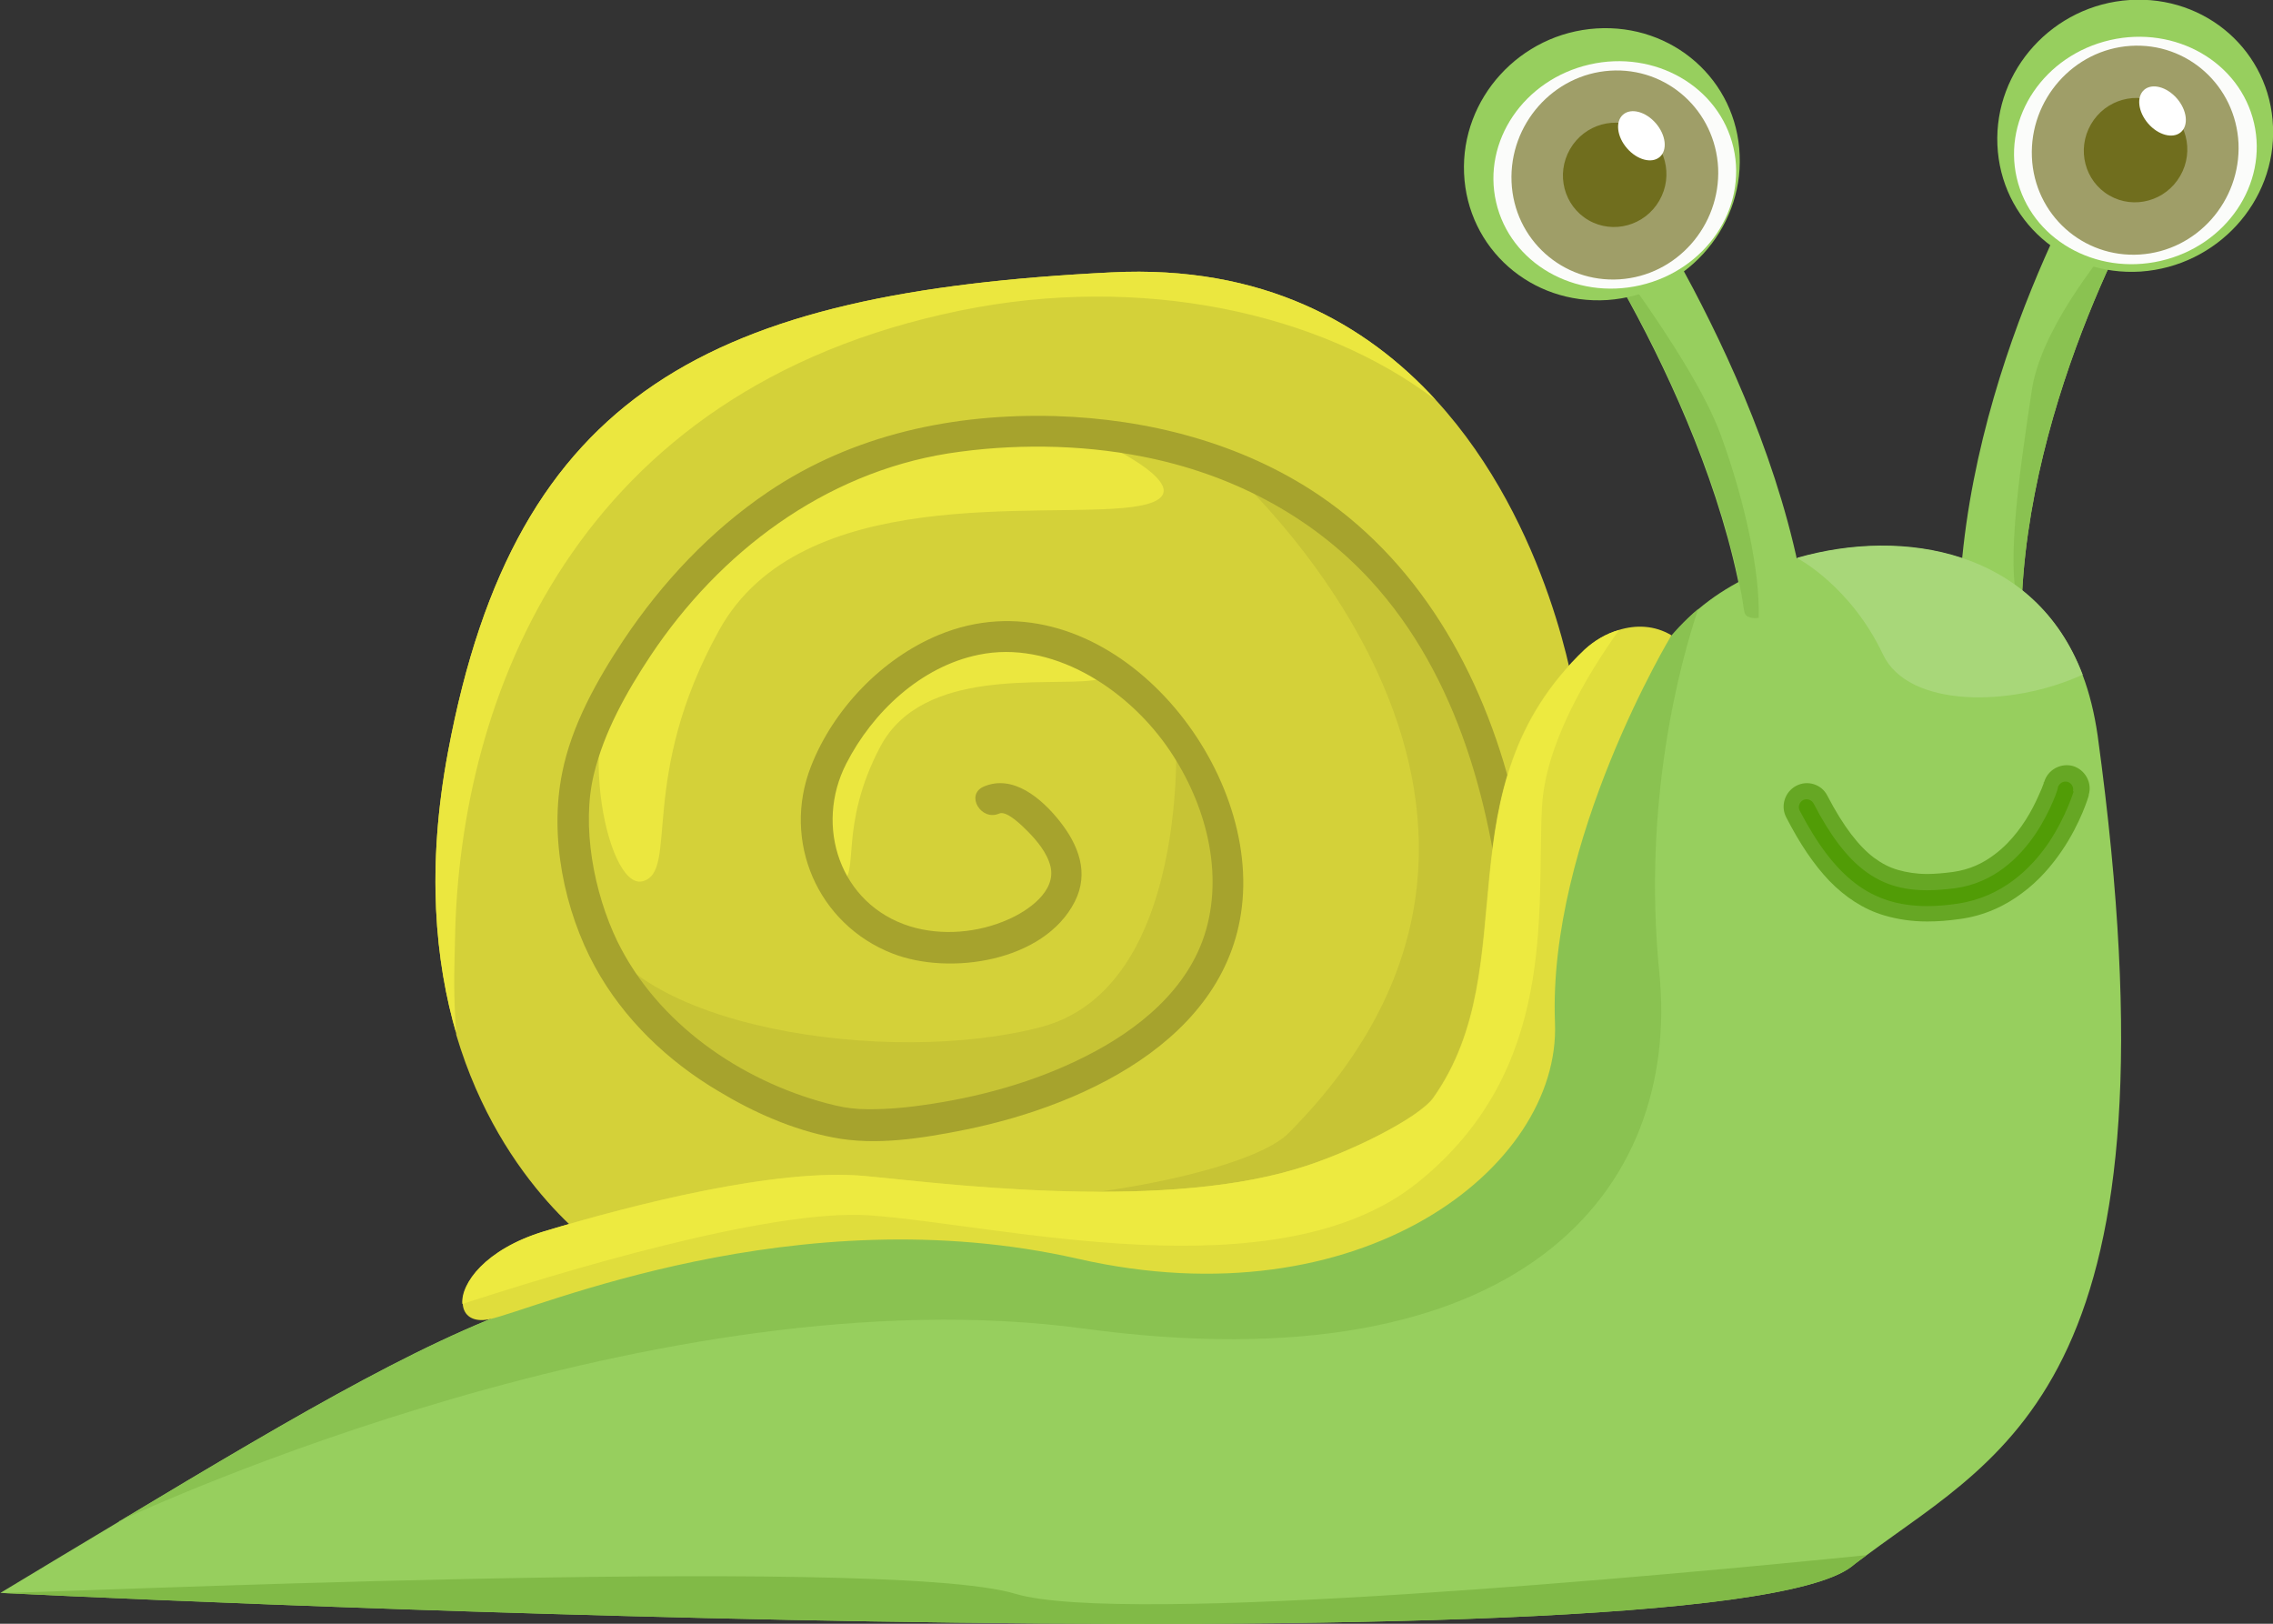 <svg width="56" height="40" viewBox="0 0 56 40" fill="none" xmlns="http://www.w3.org/2000/svg">
<rect x="0" y="0" width="56" height="40" fill="#333333" stroke="none"/>
<path d="M49.8 15.151V15.131C49.85 12.451 50.64 9.791 51.44 7.791C51.84 6.791 52.24 5.961 52.54 5.371C52.85 4.771 53.06 4.421 53.08 4.391L51.77 3.591C51.77 3.591 50.91 5.001 50.05 7.121C49.19 9.241 48.32 12.111 48.26 15.131L49.79 15.161L49.8 15.151Z" fill="#97CF5E"/>
<path d="M49.8 15.13C49.85 12.45 50.64 9.79 51.44 7.79C51.84 6.79 52.24 5.96 52.54 5.37C51.49 6.58 50.27 8.24 50.06 9.6C49.71 11.9 49.39 14.21 49.8 15.12V15.13Z" fill="#8AC251"/>
<path d="M56 3.12C55.93 1.27 54.35 -0.12 52.47 0C50.59 0.12 49.13 1.72 49.21 3.57C49.29 5.42 50.86 6.81 52.74 6.69C54.62 6.56 56.08 4.97 56 3.12Z" fill="#97CF5E"/>
<path d="M53.235 6.426C54.85 6.055 55.879 4.536 55.533 3.034C55.188 1.533 53.599 0.617 51.984 0.988C50.369 1.36 49.341 2.878 49.686 4.38C50.032 5.882 51.621 6.798 53.235 6.426Z" fill="#FBFCFA"/>
<path d="M55.15 3.53C55.08 2.11 53.89 1.04 52.49 1.13C51.09 1.22 50 2.45 50.06 3.87C50.12 5.29 51.32 6.36 52.72 6.27C54.13 6.18 55.21 4.95 55.15 3.53Z" fill="#9F9E68"/>
<path d="M53.714 4.333C54.07 3.716 53.866 2.932 53.259 2.581C52.651 2.231 51.87 2.447 51.514 3.064C51.158 3.681 51.362 4.466 51.969 4.816C52.577 5.167 53.358 4.951 53.714 4.333Z" fill="#706E1E"/>
<path d="M53.73 3.256C53.926 3.087 53.883 2.715 53.634 2.427C53.385 2.139 53.024 2.043 52.827 2.212C52.631 2.382 52.674 2.753 52.923 3.042C53.172 3.33 53.533 3.426 53.73 3.256Z" fill="white"/>
<path d="M0 39.24C0 39.24 42.09 41.33 45.62 38.59C45.74 38.49 45.87 38.4 45.99 38.31C49.46 35.73 53.85 33.95 51.68 18.12C51.6 17.57 51.48 17.08 51.31 16.63C50.14 13.55 46.9 13 44.28 13.75C43.35 14.02 42.5 14.45 41.85 15C41.19 15.55 40.77 16.29 40.32 16.87C38.87 18.78 35.32 29.56 29 30.14C24.78 30.53 20.68 29.76 13.69 31.91C10.79 32.8 7.55 34.71 2.95 37.47C2.93 37.48 2.92 37.49 2.92 37.49C2 38.04 1.04 38.62 0.01 39.24H0Z" fill="#97CF5E"/>
<path d="M51.46 19.6C51.46 19.6 51.27 20.27 50.79 20.97C50.55 21.32 50.24 21.69 49.82 22C49.41 22.31 48.89 22.56 48.28 22.64C48 22.68 47.74 22.7 47.48 22.7C47.11 22.7 46.76 22.65 46.42 22.55C45.91 22.4 45.46 22.1 45.07 21.7C44.68 21.29 44.34 20.78 44.01 20.14C43.86 19.86 43.97 19.51 44.25 19.36C44.53 19.21 44.88 19.32 45.02 19.6C45.42 20.37 45.8 20.85 46.17 21.13C46.36 21.27 46.55 21.37 46.76 21.43C46.97 21.49 47.21 21.53 47.48 21.53C47.67 21.53 47.89 21.51 48.12 21.48C48.53 21.42 48.85 21.27 49.14 21.05C49.57 20.73 49.88 20.28 50.08 19.9C50.18 19.71 50.25 19.54 50.3 19.43C50.32 19.37 50.34 19.33 50.35 19.3V19.27H50.36C50.45 18.96 50.77 18.79 51.07 18.87C51.37 18.96 51.55 19.28 51.46 19.58V19.6Z" fill="#66A724"/>
<path d="M51.09 19.491C51.09 19.491 50.91 20.101 50.48 20.751C50.04 21.401 49.32 22.101 48.23 22.261C47.97 22.301 47.72 22.321 47.48 22.321C46.8 22.321 46.22 22.151 45.71 21.761C45.2 21.371 44.77 20.791 44.34 19.971C44.29 19.881 44.33 19.761 44.42 19.711C44.51 19.661 44.63 19.701 44.68 19.791C45.09 20.581 45.5 21.121 45.94 21.451C46.38 21.781 46.86 21.931 47.48 21.931C47.69 21.931 47.93 21.911 48.17 21.881C49.12 21.751 49.75 21.131 50.15 20.541C50.35 20.241 50.49 19.951 50.58 19.741C50.63 19.631 50.66 19.541 50.68 19.481L50.7 19.411V19.391C50.74 19.291 50.84 19.231 50.94 19.261C51.04 19.291 51.1 19.401 51.07 19.501L51.09 19.491Z" fill="#519C06"/>
<path d="M2.94 37.47C3.64 37.14 16.3 31.32 26.71 32.73C37.43 34.18 41.42 29.35 40.88 23.95C40.46 19.74 41.4 16.3 41.84 15C41.18 15.55 40.62 16.31 40.31 16.97C39.32 19.13 35.31 29.56 28.99 30.15C24.77 30.54 20.67 29.77 13.68 31.92C10.78 32.81 7.54 34.72 2.94 37.48V37.47Z" fill="#8AC251"/>
<path d="M44.28 13.75C44.28 13.75 45.59 14.43 46.39 16.12C47.01 17.44 49.54 17.43 51.31 16.62C50.14 13.54 46.9 12.99 44.28 13.74V13.75Z" fill="#A8D779"/>
<path d="M0 39.24C0 39.24 42.09 41.331 45.62 38.59C45.74 38.49 45.87 38.401 45.99 38.31C41.16 38.8 27.65 40.06 25.01 39.261C21.78 38.281 0.41 39.281 0 39.24Z" fill="#81BA47"/>
<path d="M38.32 4.44L38.35 4.49C38.38 4.53 38.42 4.59 38.47 4.67C38.53 4.75 38.6 4.86 38.68 4.98C38.68 4.98 38.68 4.98 38.68 4.99C38.75 5.1 38.83 5.22 38.91 5.35C39.29 5.95 39.81 6.8 40.35 7.82C41.43 9.86 42.6 12.59 42.99 15.24L43.27 15.2L44.5 15.02C44.07 12.08 42.83 9.23 41.71 7.1C40.58 4.97 39.56 3.55 39.55 3.53L38.31 4.43L38.32 4.44Z" fill="#97CF5E"/>
<path d="M38.7 5C38.77 5.11 38.85 5.23 38.93 5.36C39.31 5.96 39.83 6.81 40.37 7.83C41.37 9.72 42.45 12.2 42.91 14.67C42.95 14.87 42.96 15.09 43.01 15.15C43.11 15.26 43.33 15.22 43.33 15.22C43.36 14.07 42.99 12.35 42.4 10.73C41.68 8.73 38.87 5.21 38.69 4.99L38.7 5Z" fill="#8AC251"/>
<path d="M42.86 3.821C42.79 1.971 41.21 0.581 39.33 0.701C37.45 0.821 35.99 2.421 36.07 4.271C36.15 6.121 37.72 7.511 39.6 7.391C41.48 7.261 42.94 5.671 42.86 3.821Z" fill="#97CF5E"/>
<path d="M40.409 7.028C42.024 6.656 43.053 5.138 42.707 3.636C42.361 2.134 40.772 1.218 39.158 1.59C37.543 1.961 36.514 3.48 36.86 4.982C37.205 6.483 38.794 7.399 40.409 7.028Z" fill="#FBFCFA"/>
<path d="M42.33 4.141C42.26 2.721 41.07 1.651 39.67 1.741C38.27 1.831 37.18 3.061 37.24 4.481C37.3 5.901 38.5 6.971 39.9 6.881C41.31 6.791 42.39 5.561 42.33 4.141Z" fill="#9F9E68"/>
<path d="M40.881 4.942C41.237 4.325 41.033 3.54 40.426 3.19C39.818 2.839 39.037 3.056 38.681 3.673C38.325 4.29 38.529 5.074 39.137 5.425C39.744 5.775 40.525 5.559 40.881 4.942Z" fill="#706E1E"/>
<path d="M40.891 3.867C41.087 3.697 41.044 3.326 40.795 3.037C40.546 2.749 40.185 2.653 39.988 2.823C39.792 2.992 39.834 3.364 40.084 3.652C40.333 3.94 40.694 4.036 40.891 3.867Z" fill="white"/>
<path d="M11.24 25.49C12.36 29.27 14.89 30.87 14.89 30.87L24.76 29.99L30.24 30.53L36.51 27.88L38.32 18.56L38.81 17.19C38.81 17.19 38.21 12.95 35.38 9.86C33.66 7.98 31.12 6.52 27.38 6.71C17.51 7.2 12.7 9.64 11.04 18.51C10.5 21.38 10.72 23.69 11.25 25.49H11.24Z" fill="#D4D139"/>
<path d="M30.13 11.41C30.13 11.41 39.82 19.81 31.74 27.92C30.67 28.99 25.16 29.88 23.24 29.42L26.3 30.52L36.7 27.71L37.19 20.1L35.01 14.99L30.14 11.4L30.13 11.41Z" fill="#C7C435"/>
<path d="M28.97 17.98C28.97 17.98 29.36 24.32 25.65 25.3C21.94 26.28 15.38 25.331 14.57 22.55L15.13 24.541L20.73 27.78L27.51 26.221L29.92 23.401L30.21 20.331L28.97 17.98Z" fill="#C7C435"/>
<path d="M26.91 10.79C26.91 10.79 30.1 12.2 27.89 12.49C25.68 12.78 19.74 11.88 17.72 15.52C15.7 19.16 16.74 21.48 15.83 21.71C14.92 21.94 14.08 17.62 15.54 16.25C17 14.88 18.83 9.74 26.91 10.79Z" fill="#EBE73F"/>
<path d="M26.42 15.85C26.42 15.85 28.06 16.61 26.92 16.76C25.78 16.91 22.73 16.43 21.69 18.39C20.65 20.35 21.19 21.59 20.72 21.72C20.25 21.85 19.82 19.52 20.57 18.79C21.32 18.06 22.26 15.29 26.42 15.86V15.85Z" fill="#EBE73F"/>
<path d="M37.06 23.07C36.78 19.94 35.94 16.67 33.77 14.3C32.28 12.68 30.3 11.67 28.16 11.25C26.6 10.94 24.91 10.93 23.36 11.17C20.3 11.66 17.73 13.6 16.03 16.15C15.44 17.04 14.88 18.03 14.63 19.08C14.32 20.35 14.63 21.99 15.21 23.19C16.2 25.21 18.23 26.61 20.37 27.18C20.72 27.27 20.88 27.3 21.18 27.32C21.69 27.34 22.2 27.3 22.7 27.23C24.09 27.04 25.49 26.66 26.75 26.02C28.04 25.37 29.29 24.37 29.71 22.92C30.16 21.36 29.64 19.64 28.73 18.36C27.72 16.94 25.9 15.76 24.11 16.13C22.69 16.42 21.5 17.54 20.85 18.81C20.06 20.35 20.69 22.28 22.42 22.82C23.2 23.06 24.1 22.98 24.84 22.65C25.32 22.44 26.03 21.96 25.88 21.34C25.8 21.01 25.54 20.7 25.31 20.47C25.21 20.37 24.81 19.96 24.62 20.04C24.17 20.24 23.78 19.58 24.23 19.38C24.96 19.06 25.67 19.68 26.1 20.22C26.57 20.81 26.84 21.5 26.48 22.21C25.73 23.69 23.4 24.04 21.99 23.49C20.14 22.77 19.26 20.72 19.98 18.88C20.53 17.47 21.73 16.22 23.13 15.64C26.91 14.08 30.69 18.2 30.63 21.83C30.57 25.44 26.84 27.21 23.78 27.83C22.73 28.04 21.58 28.23 20.52 28.02C19.53 27.83 18.56 27.4 17.7 26.88C16.45 26.14 15.36 25.1 14.66 23.82C13.9 22.43 13.53 20.61 13.85 19.04C14.08 17.87 14.71 16.75 15.36 15.77C16.31 14.35 17.5 13.08 18.92 12.12C21.02 10.7 23.5 10.18 26 10.25C28.28 10.32 30.59 10.91 32.5 12.2C35.12 13.98 36.64 16.85 37.34 19.89C37.58 20.93 37.73 22 37.82 23.07C37.86 23.56 37.1 23.56 37.05 23.07H37.06Z" fill="#A6A32D"/>
<path d="M11.4 32.12C11.42 32.41 11.65 32.58 12.05 32.5C13.16 32.27 19.61 29.43 26.56 31.01C33.5 32.59 38.45 28.78 38.31 25.2C38.13 20.69 41.18 15.65 41.18 15.65C40.76 15.4 40.3 15.39 39.88 15.52C39.56 15.61 39.27 15.79 39.04 16C35.44 19.42 37.62 23.77 35.31 27.04C34.96 27.54 33.19 28.43 31.92 28.8C28.4 29.86 22.88 29.11 21.3 28.97C19.15 28.77 15.63 29.66 13.38 30.34C11.95 30.78 11.35 31.62 11.39 32.12H11.4Z" fill="#E0DD3C"/>
<path d="M11.24 25.49C11.17 24.43 11.19 24.04 11.21 23.15C11.31 17.19 14.16 9.59 23.66 7.65C28.1 6.74 32.53 7.69 35.38 9.86C33.66 7.98 31.12 6.52 27.38 6.71C17.51 7.2 12.7 9.64 11.04 18.51C10.5 21.38 10.72 23.69 11.25 25.49H11.24Z" fill="#EBE73F"/>
<path d="M11.4 32.12C13.73 31.36 18.95 29.77 21.42 29.939C24.66 30.169 31.47 31.91 34.93 29.13C38.38 26.349 37.86 22.489 37.99 19.88C38.07 18.369 39.06 16.68 39.89 15.52C39.57 15.61 39.28 15.79 39.05 15.999C35.45 19.419 37.63 23.77 35.32 27.04C34.97 27.54 33.2 28.43 31.93 28.799C28.41 29.86 22.89 29.11 21.31 28.97C19.16 28.77 15.64 29.66 13.39 30.34C11.96 30.779 11.36 31.619 11.4 32.12Z" fill="#EDEA40"/>
</svg>

